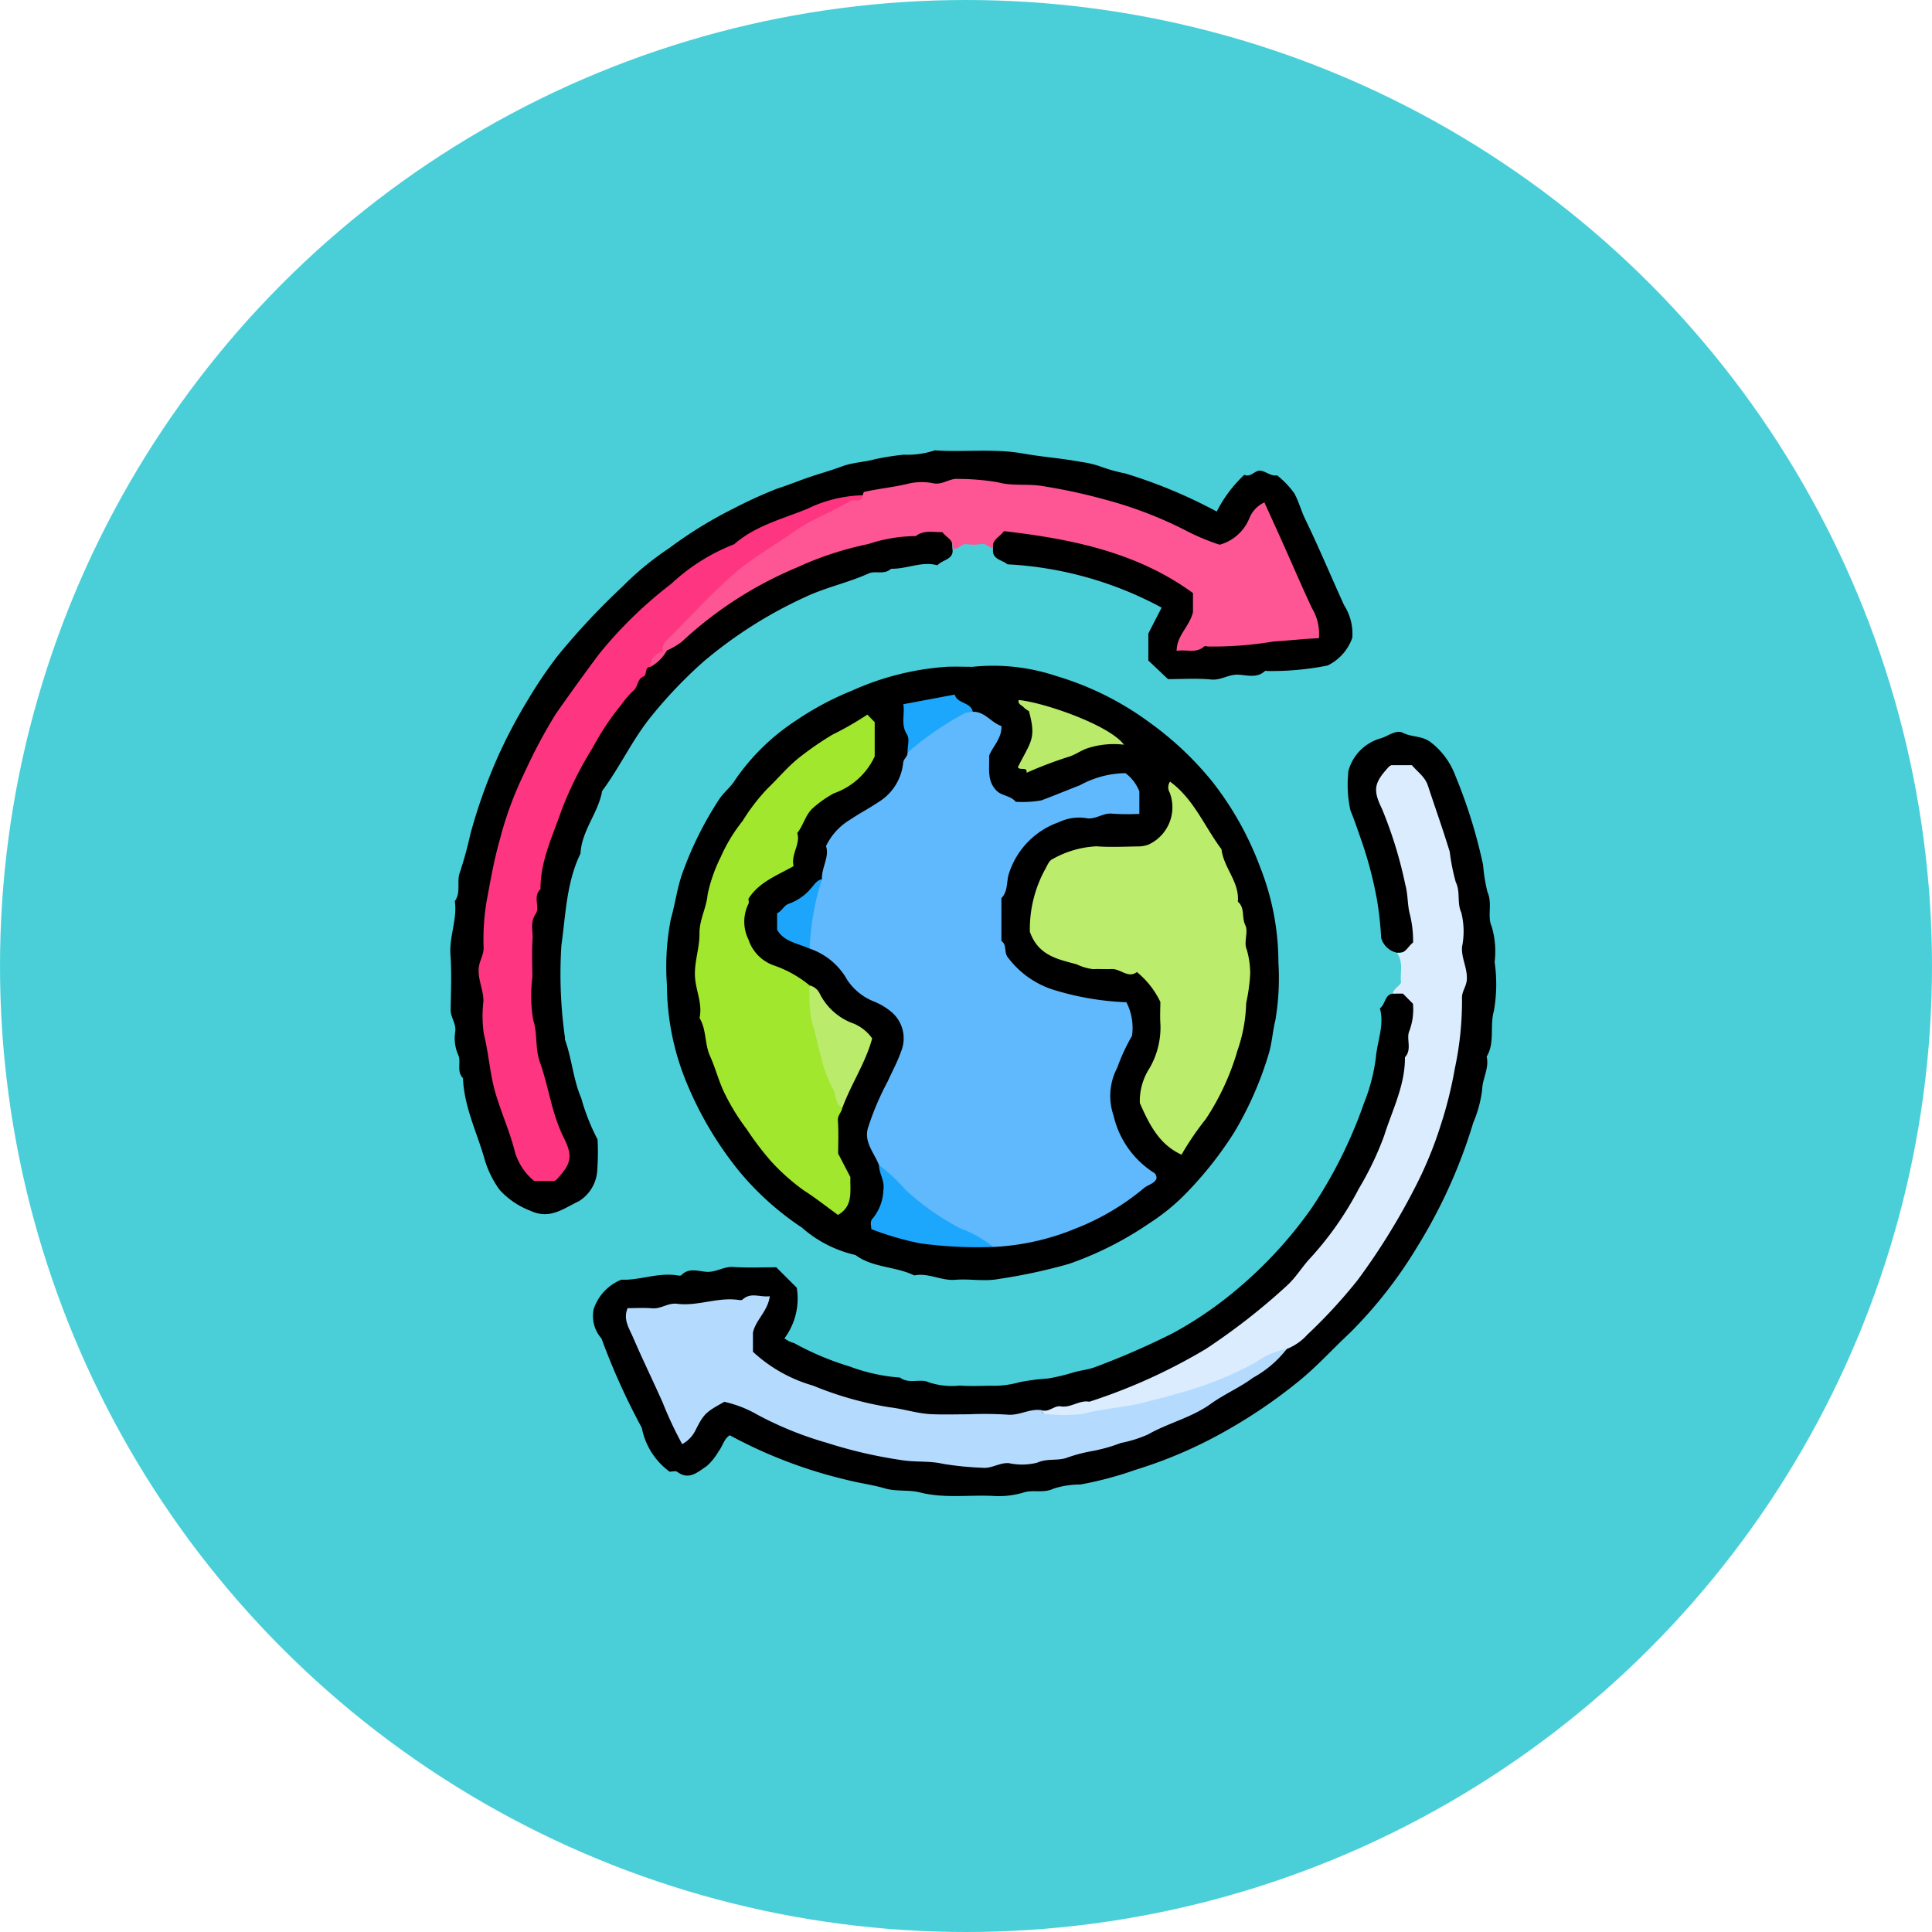 <svg xmlns="http://www.w3.org/2000/svg" xmlns:xlink="http://www.w3.org/1999/xlink" width="133" height="133" viewBox="0 0 133 133">
  <defs>
    <clipPath id="clip-path">
      <rect id="Rectángulo_39241" data-name="Rectángulo 39241" width="72" height="72" transform="translate(0 0)" fill="none"/>
    </clipPath>
  </defs>
  <g id="Grupo_850461" data-name="Grupo 850461" transform="translate(6233 7605)">
    <circle id="Elipse_4778" data-name="Elipse 4778" cx="66.5" cy="66.5" r="66.5" transform="translate(-6233 -7605)" fill="#4acfd9"/>
    <g id="Grupo_850162" data-name="Grupo 850162" transform="translate(-6202 -7574)">
      <g id="Grupo_850161" data-name="Grupo 850161" transform="translate(0 0)" clip-path="url(#clip-path)">
        <path id="Trazado_586689" data-name="Trazado 586689" d="M33.531,12.466c-.607,0-1.217-.028-1.824,0A18.911,18.911,0,0,0,25.229,14.1a20.37,20.37,0,0,0-3.895,2.08,15.019,15.019,0,0,0-4.189,4.106c-.306.493-.787.838-1.114,1.358A24.064,24.064,0,0,0,13.5,26.779c-.336.991-.469,2.05-.76,3.059a17.185,17.185,0,0,0-.268,4.521,17.779,17.779,0,0,0,1.258,6.5,24.471,24.471,0,0,0,3.72,6.338,19.907,19.907,0,0,0,4.311,3.872,8.394,8.394,0,0,0,3.691,1.889c1.2.892,2.756.772,4.048,1.406.972-.2,1.855.382,2.83.3s1.99.128,2.938-.05a38.016,38.016,0,0,0,4.886-1.047,23.4,23.4,0,0,0,5.571-2.823,14.2,14.2,0,0,0,2.59-2.142,25.6,25.6,0,0,0,3.224-4.109,23.919,23.919,0,0,0,2.352-5.352c.237-.753.276-1.6.468-2.347a17.5,17.5,0,0,0,.209-3.972A17.935,17.935,0,0,0,53.289,26.2a21.79,21.79,0,0,0-3.264-5.818A22.169,22.169,0,0,0,45.7,16.3a20.7,20.7,0,0,0-6.4-3.193,13.731,13.731,0,0,0-5.769-.644" transform="translate(2.439 2.438)"/>
        <path id="Trazado_586690" data-name="Trazado 586690" d="M37.37,6.749c-.128.77.613.778.983,1.1a25.021,25.021,0,0,1,10.613,2.98l-.914,1.783v1.86l1.357,1.281c.917,0,1.953-.071,2.973.025.672.063,1.195-.361,1.852-.333.61.026,1.295.266,1.85-.253.025-.023.091-.007.138,0a19.661,19.661,0,0,0,4.171-.377,3.363,3.363,0,0,0,1.7-1.908,3.659,3.659,0,0,0-.567-2.25c-.9-1.971-1.728-3.97-2.676-5.919-.276-.568-.447-1.233-.755-1.789A6.347,6.347,0,0,0,56.914,1.72c-.414.084-.726-.249-1.113-.314-.421-.069-.69.5-1.141.278a9.2,9.2,0,0,0-1.9,2.531,34.495,34.495,0,0,0-6.317-2.629,10.6,10.6,0,0,1-1.511-.409A6.867,6.867,0,0,0,43.4.795C42.077.547,40.733.454,39.425.22,37.389-.142,35.374.145,33.357,0a5.894,5.894,0,0,1-2.126.3,17.767,17.767,0,0,0-1.978.309c-.765.209-1.564.224-2.31.505-.729.275-1.485.479-2.224.731s-1.458.552-2.2.786a31.4,31.4,0,0,0-3.068,1.4,28.823,28.823,0,0,0-4.36,2.687,20.538,20.538,0,0,0-3.249,2.671,49.156,49.156,0,0,0-4.455,4.762,31.642,31.642,0,0,0-2.008,2.962A36.3,36.3,0,0,0,3.3,21.033a37.287,37.287,0,0,0-1.923,5.4A26.748,26.748,0,0,1,.653,29.07c-.23.616.1,1.363-.343,1.966.179,1.247-.389,2.427-.3,3.68s.033,2.529.013,3.794c-.008.549.424.981.306,1.574a2.828,2.828,0,0,0,.233,1.577c.187.479-.146,1.1.31,1.559.071,1.923.92,3.649,1.45,5.448A6.822,6.822,0,0,0,3.386,50.9a5.47,5.47,0,0,0,2.125,1.447c1.34.644,2.316-.178,3.322-.646a2.676,2.676,0,0,0,1.287-2.225,16.829,16.829,0,0,0,.017-2.035A14.516,14.516,0,0,1,9.014,44.6c-.557-1.293-.643-2.717-1.122-4.032a.547.547,0,0,1,0-.14,31.175,31.175,0,0,1-.246-6.344c.3-2.13.346-4.335,1.317-6.331.079-1.58,1.226-2.787,1.488-4.3,1.241-1.666,2.094-3.574,3.433-5.2a31.3,31.3,0,0,1,3.539-3.7,30.252,30.252,0,0,1,6.989-4.442c1.416-.675,2.955-.986,4.379-1.631.468-.213,1.1.111,1.548-.326,1.093.025,2.134-.543,3.19-.237.387-.42,1.174-.39,1.034-1.169-.012-1.172-.512-1.583-1.876-1.427A31.64,31.64,0,0,0,25.069,7.16a32.637,32.637,0,0,0-10.2,6.315c-.471.437-.917.9-1.429,1.295C9.242,19.67,6.3,25.186,5.473,31.66A30.975,30.975,0,0,0,7.148,46.852a6.516,6.516,0,0,1,.476,1.465A1.246,1.246,0,0,1,6.95,49.73a1.233,1.233,0,0,1-1.592-.5,3.294,3.294,0,0,1-.462-.863,30.034,30.034,0,0,1-2.424-12.32C2.908,23.463,8.333,13.618,19.2,7a28.74,28.74,0,0,1,9.211-3.629,32.593,32.593,0,0,1,21.2,2.081c.086.037.167.085.252.124,2.678,1.23,3.25,2.221,6.009-1.2A75.369,75.369,0,0,1,59.392,12.3a79.828,79.828,0,0,1-8.5.983c-.207-.653.222-1.047.377-1.5a2.186,2.186,0,0,0-.888-2.94A25.714,25.714,0,0,0,38.825,5.313c-.836-.066-1.735.184-1.455,1.436" transform="translate(0 0)"/>
        <path id="Trazado_586691" data-name="Trazado 586691" d="M63.271,34.215c-.57.075-.485.712-.891,1.02.324,1.119-.17,2.218-.271,3.347a12.53,12.53,0,0,1-.819,3.163,31.6,31.6,0,0,1-3.6,7.223,29.321,29.321,0,0,1-5.007,5.485A26.234,26.234,0,0,1,48.113,57.6a53.518,53.518,0,0,1-5.234,2.288c-.542.223-1.106.254-1.644.421a13.775,13.775,0,0,1-1.68.4,15.04,15.04,0,0,0-1.986.258,6.53,6.53,0,0,1-2,.241c-.7.011-1.406.042-2.1-.01a5.1,5.1,0,0,1-2.15-.227c-.562-.278-1.358.15-1.968-.323a12.52,12.52,0,0,1-3.472-.764,19.69,19.69,0,0,1-3.823-1.61,1.839,1.839,0,0,1-.666-.326,4.58,4.58,0,0,0,.849-3.485c-.42-.42-.845-.843-1.413-1.409-.826,0-1.9.049-2.965-.019-.659-.042-1.184.382-1.852.332-.556-.043-1.208-.3-1.716.233-.045.048-.181.029-.27.014-1.34-.219-2.622.359-3.853.293a3.3,3.3,0,0,0-1.908,2.014,2.327,2.327,0,0,0,.534,2.036,46.4,46.4,0,0,0,2.778,6.156,4.857,4.857,0,0,0,1.913,3.014c.163,0,.4-.077.524.012.821.608,1.415,0,2.016-.384a4.076,4.076,0,0,0,.835-1.036c.28-.355.362-.843.762-1.1a32.625,32.625,0,0,0,8.1,3.082c.856.219,1.735.328,2.57.573.813.239,1.645.083,2.412.278,1.739.444,3.486.142,5.223.254a5.933,5.933,0,0,0,1.993-.267c.641-.178,1.314.087,2.008-.251a6.089,6.089,0,0,1,1.831-.278,24.481,24.481,0,0,0,3.806-1.015,30.9,30.9,0,0,0,6.3-2.73,35.463,35.463,0,0,0,4.723-3.2c1.355-1.065,2.488-2.337,3.734-3.5a30.613,30.613,0,0,0,4.643-5.943,35.756,35.756,0,0,0,3.843-8.523,8.337,8.337,0,0,0,.612-2.269c.019-.78.5-1.479.309-2.273.585-.975.2-2.1.5-3.158a10.6,10.6,0,0,0,.049-3.355,6.054,6.054,0,0,0-.2-2.444c-.33-.716.072-1.585-.3-2.4a12.066,12.066,0,0,1-.294-1.838,35.211,35.211,0,0,0-1.893-6.107,5.206,5.206,0,0,0-1.754-2.377c-.615-.424-1.272-.314-1.869-.614-.472-.238-1,.211-1.5.369a3.206,3.206,0,0,0-2.253,2.24,1.486,1.486,0,0,0-.024.27,8.167,8.167,0,0,0,.161,2.462c.3.72.537,1.464.8,2.2A27.1,27.1,0,0,1,62.2,27.865a24.352,24.352,0,0,1,.27,2.526A1.448,1.448,0,0,0,63.552,31.4c1.167-.01,1.582-.511,1.427-1.877a32.043,32.043,0,0,0-1.873-7.75A4.455,4.455,0,0,1,62.69,20.3a1.217,1.217,0,0,1,.715-1.257,1.2,1.2,0,0,1,1.4.364,2.842,2.842,0,0,1,.631,1.081A35.872,35.872,0,0,1,67.7,30.849c.552,10.254-3.066,18.824-10.118,26.09a16.614,16.614,0,0,1-1.812,1.544,30.344,30.344,0,0,1-11.851,6.439,32.681,32.681,0,0,1-24.385-2.149c-2.307-1.125-2.454-1.078-5.1,1.6a71.651,71.651,0,0,1-3.449-7.72,33.03,33.03,0,0,1,8.432-1.024c.275.456-.112.783-.255,1.144-.625,1.593-.341,2.587,1.152,3.428a26.322,26.322,0,0,0,11.346,3.327,29.987,29.987,0,0,0,7.412-.233,30.568,30.568,0,0,0,16.9-8.5A30.009,30.009,0,0,0,64.978,36.07c.164-1.477-.416-2.07-1.706-1.855" transform="translate(1.611 3.185)"/>
        <path id="Trazado_586692" data-name="Trazado 586692" d="M50.915,58.3a3.811,3.811,0,0,0,1.418-.99A35.844,35.844,0,0,0,55.8,53.545a45.63,45.63,0,0,0,4.122-6.72,26.59,26.59,0,0,0,1.56-3.844,27.945,27.945,0,0,0,.995-3.965,22.246,22.246,0,0,0,.5-4.834c-.032-.482.293-.817.329-1.287.061-.8-.383-1.49-.328-2.276a5.3,5.3,0,0,0-.051-2.36c-.314-.706-.044-1.412-.38-2.1a13.753,13.753,0,0,1-.413-2.076c-.464-1.535-1.007-3.047-1.507-4.573-.2-.6-.708-.933-1.1-1.4H58.108a.726.726,0,0,0-.178.122c-.978,1.069-1.12,1.547-.469,2.869a29.22,29.22,0,0,1,1.613,5.237c.185.667.141,1.356.3,1.985a7.563,7.563,0,0,1,.234,2c-.362.253-.525.821-1.119.7.482.643.206,1.387.292,2.063-.164.29-.514.406-.572.749h.7l.691.7a4.236,4.236,0,0,1-.24,1.851c-.255.541.206,1.281-.312,1.831.018,1.94-.882,3.65-1.441,5.433a21.648,21.648,0,0,1-1.736,3.619,22.326,22.326,0,0,1-3.348,4.784c-.556.594-.97,1.307-1.581,1.869A44.257,44.257,0,0,1,45.339,58.3a39.008,39.008,0,0,1-8.014,3.63c-.694-.13-1.269.439-1.974.32-.44-.074-.8.422-1.282.269.293.953,1.125.713,1.729.658,5.4-.5,10.581-1.686,15.117-4.876" transform="translate(6.669 3.565)" fill="#daecfe"/>
        <path id="Trazado_586693" data-name="Trazado 586693" d="M12.538,13.457a5.083,5.083,0,0,0,1.015-.589,26.669,26.669,0,0,1,7.933-5.123,22.75,22.75,0,0,1,4.921-1.616,10.536,10.536,0,0,1,3.262-.546c.56-.437,1.21-.255,1.832-.273.251.363.817.524.69,1.117.395.134.609-.334.99-.288a3.061,3.061,0,0,0,.964-.006c.372-.079.555.249.854.294-.124-.595.442-.758.74-1.186,4.634.536,9.164,1.451,13.016,4.264v1.316c-.275,1.048-1.12,1.6-1.125,2.664.678-.122,1.324.2,1.887-.3.053-.047.183-.016.275,0a25.421,25.421,0,0,0,4.508-.346c1.015-.057,2.057-.188,3.122-.225a3.412,3.412,0,0,0-.474-2.064c-.7-1.489-1.344-3-2.016-4.5-.407-.91-.821-1.814-1.263-2.786a2.049,2.049,0,0,0-1.013,1.038,3.1,3.1,0,0,1-2.063,1.875,15.681,15.681,0,0,1-2.1-.858,27.789,27.789,0,0,0-5.8-2.252,38.739,38.739,0,0,0-4.127-.9c-1.1-.219-2.223,0-3.244-.288a16.239,16.239,0,0,0-2.7-.231c-.6-.071-1.079.416-1.711.305a4.1,4.1,0,0,0-1.673,0c-1.032.263-2.088.355-3.12.589-.049.012-.068.152-.1.231-3.642.98-6.621,3.131-9.452,5.492a49.969,49.969,0,0,0-3.77,3.748c-.375.388-.867.766-.606,1.441a.236.236,0,0,0,.353,0" transform="translate(2.371 0.322)" fill="#fe5594"/>
        <path id="Trazado_586694" data-name="Trazado 586694" d="M27.475,17.849c.016.282-.27.409-.3.717a3.588,3.588,0,0,1-1.684,2.682c-.653.437-1.349.8-2,1.242a4.218,4.218,0,0,0-1.627,1.8c.255.725-.312,1.466-.28,2.276-.911,1.483-1.57,3.009-.842,4.78a4.67,4.67,0,0,1,2.588,2.16A3.993,3.993,0,0,0,25.2,35a4.375,4.375,0,0,1,1.232.76,2.384,2.384,0,0,1,.587,2.7c-.249.707-.6,1.342-.9,2.012a19.144,19.144,0,0,0-1.328,3.1c-.385,1.045.384,1.8.726,2.686a14.437,14.437,0,0,0,7.862,5.624,16.871,16.871,0,0,0,5.646-1.259,16.88,16.88,0,0,0,4.736-2.8c.265-.218.658-.278.841-.608a.412.412,0,0,0-.214-.474,6.343,6.343,0,0,1-2.727-3.9,4.149,4.149,0,0,1,.25-3.291,13.4,13.4,0,0,1,1.018-2.2,3.849,3.849,0,0,0-.384-2.313,19.458,19.458,0,0,1-5.076-.876,6.291,6.291,0,0,1-3.113-2.251c-.239-.333-.031-.823-.416-1.093V27.869c.477-.484.328-1.164.534-1.743a5.526,5.526,0,0,1,3.42-3.484,3.2,3.2,0,0,1,1.84-.286c.664.151,1.191-.381,1.85-.3a16.1,16.1,0,0,0,1.852.014V20.525a2.864,2.864,0,0,0-.958-1.261,6.713,6.713,0,0,0-3.141.838c-.888.339-1.764.71-2.655,1.039a7.48,7.48,0,0,1-1.754.095c-.356-.42-.911-.4-1.281-.724-.734-.689-.517-1.594-.554-2.429a1.144,1.144,0,0,1,.047-.134c.3-.625.839-1.148.8-1.929-.7-.227-1.135-1-1.966-.981-2.1-.022-3.366,1.281-4.492,2.812" transform="translate(3.998 2.959)" fill="#60b8fd"/>
        <path id="Trazado_586695" data-name="Trazado 586695" d="M40.734,32.165a5.97,5.97,0,0,1,1.617,2.058c0,.408-.036,1.014.008,1.613a5.625,5.625,0,0,1-.741,2.927,4.167,4.167,0,0,0-.68,2.423c.688,1.559,1.362,2.858,2.87,3.553a19.669,19.669,0,0,1,1.668-2.45,17.173,17.173,0,0,0,2.183-4.72,10.74,10.74,0,0,0,.6-3.27,12.675,12.675,0,0,0,.276-1.991,5.9,5.9,0,0,0-.248-1.727c-.206-.472.136-1.194-.088-1.643-.265-.533-.008-1.2-.514-1.616.126-1.36-.983-2.333-1.124-3.607-1.172-1.561-1.9-3.456-3.544-4.659a.7.7,0,0,0-.024.754,2.829,2.829,0,0,1-1.458,3.581,2.121,2.121,0,0,1-.786.127c-.934.016-1.874.062-2.8-.008a6.789,6.789,0,0,0-3.011.875c-.219.086-.34.367-.471.62a8.6,8.6,0,0,0-1.1,4.385c.584,1.675,1.981,1.9,3.223,2.244a3.587,3.587,0,0,0,1.132.332c.42-.02.842.01,1.262-.008.636-.026,1.153.67,1.753.207" transform="translate(6.529 3.751)" fill="#bbec6b"/>
        <path id="Trazado_586696" data-name="Trazado 586696" d="M21.979,33.845a7.953,7.953,0,0,0-2.437-1.368,2.823,2.823,0,0,1-1.774-1.793,2.768,2.768,0,0,1-.008-2.44c.063-.1.008-.275.008-.365.731-1.151,1.944-1.589,3.108-2.246-.2-.821.49-1.515.253-2.279.459-.59.567-1.29,1.111-1.748a7.479,7.479,0,0,1,1.419-.989,4.857,4.857,0,0,0,2.8-2.536V15.722l-.506-.519a21.627,21.627,0,0,1-2.389,1.372,21.468,21.468,0,0,0-2.383,1.652c-.757.618-1.392,1.385-2.1,2.064a13.382,13.382,0,0,0-1.714,2.231,11.1,11.1,0,0,0-1.5,2.47,10.807,10.807,0,0,0-.908,2.577c-.075.926-.578,1.764-.564,2.714.014,1-.368,1.947-.307,2.974.056.954.531,1.855.312,2.83.488.805.337,1.776.733,2.645.387.851.61,1.8,1.049,2.651a14.835,14.835,0,0,0,1.459,2.35,20.368,20.368,0,0,0,1.7,2.236,14.521,14.521,0,0,0,2.256,2c.786.5,1.516,1.083,2.333,1.674,1.083-.608.818-1.672.857-2.6l-.844-1.622c0-.677.041-1.474-.018-2.263-.028-.37.246-.565.3-.868-.813-2.794-1.664-5.579-2.246-8.436" transform="translate(2.756 2.992)" fill="#a1e72d"/>
        <path id="Trazado_586697" data-name="Trazado 586697" d="M32.631,46.743a8.114,8.114,0,0,0-2.3-1.291,17.6,17.6,0,0,1-3.757-2.66,11.273,11.273,0,0,0-1.8-1.672c0,.579.408,1.068.3,1.7a3.222,3.222,0,0,1-.708,1.935c-.249.244-.129.5-.12.767A20.611,20.611,0,0,0,27.6,46.5a29.021,29.021,0,0,0,5.035.245" transform="translate(4.738 8.092)" fill="#1ca7fd"/>
        <path id="Trazado_586698" data-name="Trazado 586698" d="M20.687,30.78a10.369,10.369,0,0,0,.161,2.573c.268.726.377,1.509.6,2.256a8.856,8.856,0,0,0,.843,2.293c.251.4.109,1.027.645,1.314.609-1.653,1.621-3.143,2.055-4.788a2.956,2.956,0,0,0-1.241-1.008A4.177,4.177,0,0,1,21.4,31.381a1.052,1.052,0,0,0-.711-.6" transform="translate(4.049 6.057)" fill="#baeb6a"/>
        <path id="Trazado_586699" data-name="Trazado 586699" d="M32.673,18.982c.142.273.645-.071.607.387A28.082,28.082,0,0,1,36.1,18.294c.485-.133.855-.422,1.3-.588a5.846,5.846,0,0,1,2.577-.267c-1.009-1.372-5.575-2.926-7.249-3.076-.069.286.21.354.335.489a1.426,1.426,0,0,0,.373.272c.517,1.908.148,2.057-.759,3.857" transform="translate(6.396 2.827)" fill="#b9ea6a"/>
        <path id="Trazado_586700" data-name="Trazado 586700" d="M26.369,18.044a21.381,21.381,0,0,1,3.972-2.731,1.751,1.751,0,0,1,.52-.081c-.148-.688-1.049-.522-1.245-1.182-1.165.219-2.293.432-3.538.664.127.686-.2,1.374.258,2.09.191.3.032.821.032,1.241" transform="translate(5.105 2.765)" fill="#1ca6fc"/>
        <path id="Trazado_586701" data-name="Trazado 586701" d="M21.052,29.452a18.294,18.294,0,0,1,.842-4.78c-.352.065-.514.373-.726.6a3.539,3.539,0,0,1-1.516,1.075c-.4.122-.5.539-.838.657v1.15c.5.852,1.456.926,2.238,1.3" transform="translate(3.683 4.855)" fill="#1ca5fb"/>
        <path id="Trazado_586702" data-name="Trazado 586702" d="M14.31,13.271a.743.743,0,0,1,.191-.627c1.565-1.543,3.037-3.189,4.69-4.632,1.258-1.1,2.747-1.926,4.113-2.9,1.215-.865,2.626-1.356,3.885-2.121.291-.177.817.183.878-.406a9.264,9.264,0,0,0-3.819.938c-1.712.7-3.575,1.16-5.022,2.433A13.455,13.455,0,0,0,14.9,8.674,29.2,29.2,0,0,0,9.89,13.557c-1.009,1.358-2,2.72-2.964,4.11A36.158,36.158,0,0,0,4.78,21.7a24.288,24.288,0,0,0-1.7,4.63c-.391,1.358-.627,2.747-.888,4.135a15.637,15.637,0,0,0-.218,3.262c.01.518-.3.912-.338,1.425-.059.805.337,1.5.324,2.274a8.748,8.748,0,0,0,.028,2.239c.346,1.373.417,2.8.823,4.148.385,1.285.937,2.523,1.276,3.819a4.025,4.025,0,0,0,1.369,2.16H6.833a.53.53,0,0,0,.165-.1c.986-1.064,1.15-1.568.5-2.865-.837-1.665-1.039-3.5-1.65-5.217-.343-.96-.149-1.929-.458-2.891a9.958,9.958,0,0,1-.061-2.93c0-.889-.042-1.781.014-2.666.036-.572-.187-1.141.225-1.738.3-.436-.231-1.188.322-1.681-.017-1.944.848-3.672,1.448-5.441a25.129,25.129,0,0,1,2.145-4.3,18.1,18.1,0,0,1,1.99-2.985,6.215,6.215,0,0,1,.782-.911c.358-.273.285-.817.684-.981.343-.141.073-.688.532-.692.218-.421.637-.693.842-1.125" transform="translate(0.319 0.508)" fill="#fe3580"/>
        <path id="Trazado_586703" data-name="Trazado 586703" d="M12.372,11.513c-.451.248-.885.507-.842,1.125a2.853,2.853,0,0,0,1.123-1.125Z" transform="translate(2.256 2.266)" fill="#fb5191"/>
        <path id="Trazado_586704" data-name="Trazado 586704" d="M55.6,52.3a5,5,0,0,0-2.134.923,24.493,24.493,0,0,1-4.91,2.012c-.96.269-1.94.541-2.913.78-1.328.326-2.693.382-4.019.738a9.949,9.949,0,0,1-2.771-.006c-.035,0-.066-.15-.1-.23-.831-.146-1.566.393-2.412.3a25.361,25.361,0,0,0-2.665-.022c-.842,0-1.685.029-2.527-.007-.977-.041-1.92-.364-2.879-.475a23.621,23.621,0,0,1-5.286-1.495,10.181,10.181,0,0,1-4.13-2.327V51.168c.2-.889,1.019-1.458,1.161-2.5-.677.086-1.3-.3-1.879.23-.053.049-.178.039-.265.026-1.433-.214-2.815.445-4.233.264-.631-.081-1.107.361-1.711.311-.557-.047-1.119-.011-1.7-.011-.33.758.105,1.386.372,2.008.649,1.512,1.376,2.991,2.045,4.5a25.713,25.713,0,0,0,1.34,2.854,2.225,2.225,0,0,0,.926-.974c.569-1.137.72-1.24,1.975-1.94a8,8,0,0,1,2.267.882,24.031,24.031,0,0,0,4.812,1.947A31.879,31.879,0,0,0,29.1,59.951c.959.153,1.922.039,2.834.254a21.568,21.568,0,0,0,2.7.27c.67.073,1.2-.372,1.852-.315a4.243,4.243,0,0,0,1.942-.037c.67-.3,1.333-.118,1.975-.315a10.84,10.84,0,0,1,1.906-.5,11.5,11.5,0,0,0,1.876-.539,8.825,8.825,0,0,0,1.861-.583c1.4-.8,2.989-1.15,4.336-2.118.905-.651,1.978-1.107,2.9-1.792A7.475,7.475,0,0,0,55.6,52.3" transform="translate(1.979 9.566)" fill="#b4dbfe"/>
      </g>
    </g>
  </g>
</svg>

